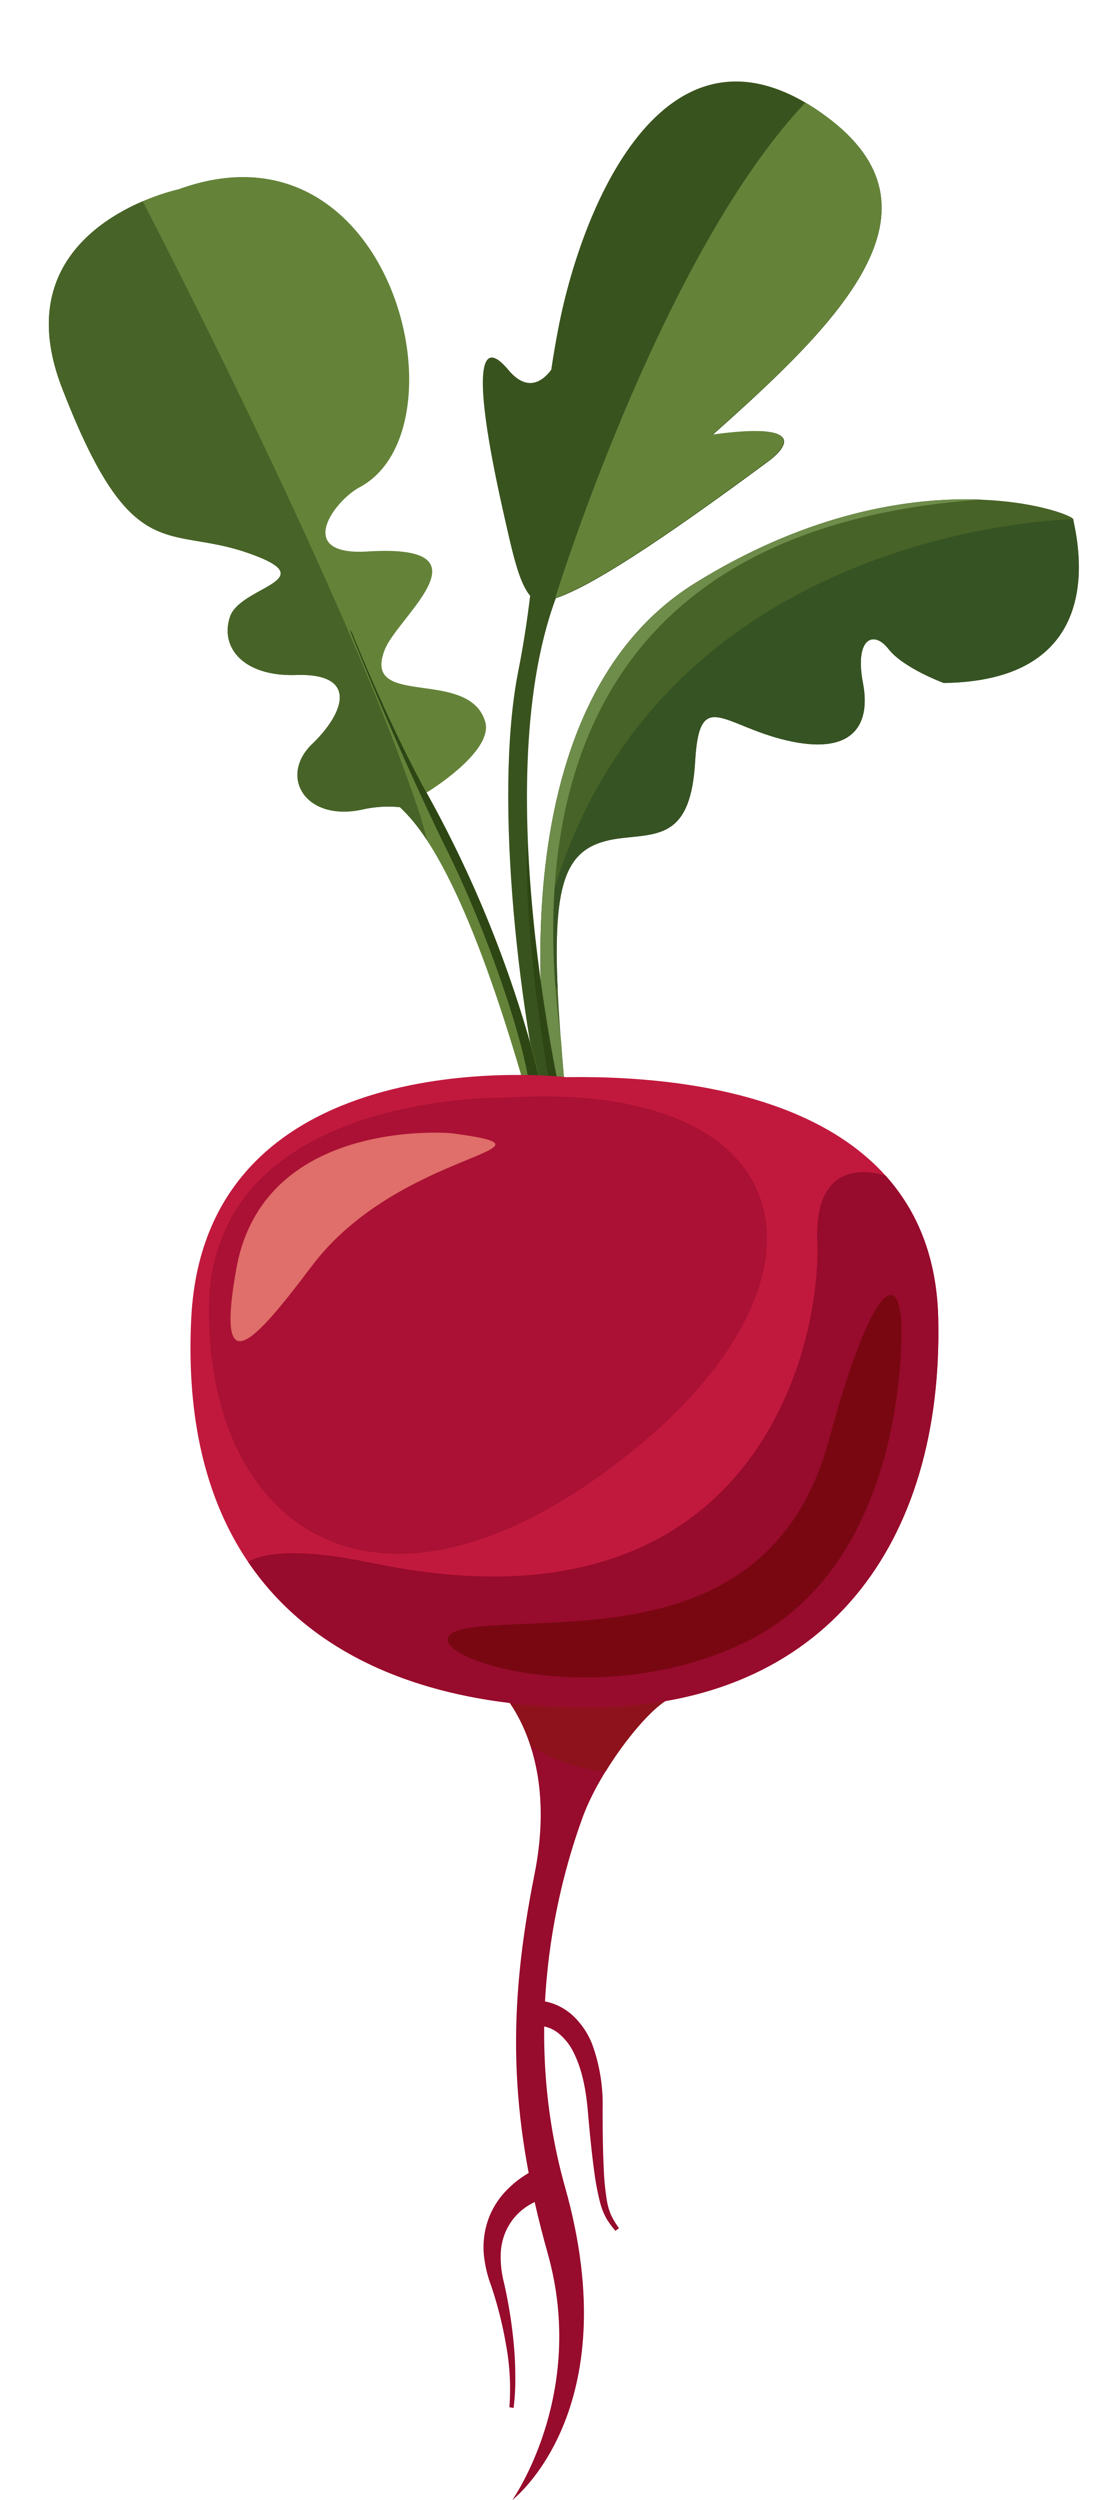 <svg xmlns="http://www.w3.org/2000/svg" viewBox="-11.59 -19.33 265.84 593.15"><title>Depositphotos_9111231_07</title><g data-name="Layer 2"><g data-name="Layer 1"><path d="M115.87 455.32h-.45l.61 6.06h.4a5.07 5.07 0 0 1 .61 0 7.22 7.22 0 0 1 1.27.27 8.31 8.31 0 0 1 2.45 1.26 13.46 13.46 0 0 1 3.83 4.8c2 4 2.88 8.71 3.31 13.46.43 4.91.89 9.83 1.56 14.75a60.44 60.44 0 0 0 1.4 7.36 16.54 16.54 0 0 0 1.4 3.6 21.56 21.56 0 0 0 2.22 3.07l.85-.62a20.76 20.76 0 0 1-1.85-3.06 14.94 14.94 0 0 1-1-3.36 59 59 0 0 1-.74-7.21c-.25-4.87-.29-9.77-.29-14.68a41.74 41.74 0 0 0-2.45-15.27 18.62 18.62 0 0 0-4.76-7 14 14 0 0 0-3.89-2.45 12.8 12.8 0 0 0-2.27-.71 11.7 11.7 0 0 0-1.22-.2h-.64z" fill="#970b2c"/><path d="M119.11 239.51S103 150.25 153.4 119s89.76-16.64 89.76-15.13 11.09 38.33-30.76 38.83c0 0-9.58-3.53-13.11-8.07s-8.07-2.52-6.05 8.07-3 17.14-18.15 13.62-20.68-12.61-21.68 5-8.13 17.16-17.15 18.16c-16 1.78-18.15 11.6-13.62 61z" fill="#476327"/><path d="M120.21 190.9c-3.64 11.72-3 19.63.56 24.43-1.26-27.85 2.65-34.42 15.48-35.84 9-1 16.14-.5 17.15-18.16s6.55-8.57 21.68-5 20.17-3 18.15-13.62 2.52-12.61 6.05-8.07 13.11 8.07 13.11 8.07c41.86-.5 30.76-37.32 30.76-38.83.01-.03-96.34 1.26-122.94 87.02z" fill="#365323"/><path d="M221.3 99.2c-16.3-.65-40.47 2.8-67.9 19.8-50.4 31.25-34.29 120.51-34.29 120.51l3.15.9.33-.5q-.6-6.6-1-12.27C117.41 196 110.58 107 221.3 99.2z" fill="#6e8c4a"/><path d="M184.54 8.31c-37.45-27.64-57.7 20.05-63.54 49.91-.69 3.51-1.26 6.89-1.75 10.18-1.82 2.45-5.52 5.63-10.2 0-6.72-8.07-8.74 0-1.35 33 2.35 10.45 3.81 17.38 6.54 20.62-.68 5.67-1.57 11.57-2.82 17.89-6.07 30.58.5 84.15 7.92 112.74l4-3.6s-20-80.58-3-126.44c8-2.66 23.82-12.74 50.66-32.63 0 0 13.88-9.91-13.42-6.15C188 56.85 214.48 30.4 184.54 8.31z" fill="#39531e"/><path d="M157.44 83.79c30.55-26.94 57-53.38 27.09-75.48A56.61 56.61 0 0 0 179.59 5c-34.39 36.41-59.38 117.54-59.38 117.54 8-2.66 23.82-12.74 50.66-32.63 0 .03 13.87-9.91-13.43-6.12z" fill="#648339"/><path d="M113.59 180.08c-1.09 23.41 5.51 59.43 5.51 59.43a13.63 13.63 0 0 0 2.27 1.11 387.07 387.07 0 0 1-7.78-60.54z" fill="#2e4614"/><path d="M30.76 25.59s-42.35 8.91-27.67 47C19.57 115.36 27.9 105.23 47 111.78s-1.56 7.92-4 15.22 3.21 14.22 15.7 13.82c14.68-.47 11.66 8.8 3.78 16.4s-1.71 18.41 11.85 15.54a28 28 0 0 1 9-.58c14.21 13 26.43 53.83 33.92 82l2.64-.76s-4.82-39-30.23-84.7c0 0 16.15-9.75 13.89-16.92-4-12.87-29.5-2.84-23.77-17.07 3.17-7.89 25.87-25.08-4.11-23.22-17.5 1.08-8-12-1.83-15.27 25.85-13.87 7.67-89.16-43.08-70.65z" fill="#648339"/><path d="M87.82 173.21C72.37 126.53 32.24 47.7 22.29 28.43 10.78 33.37-7.27 45.72 3.09 72.62 19.57 115.36 27.9 105.23 47 111.78s-1.56 7.92-4 15.22 3.21 14.22 15.7 13.82c14.68-.47 11.66 8.8 3.78 16.4s-1.71 18.41 11.85 15.54a28 28 0 0 1 9-.58 41.46 41.46 0 0 1 6.4 7.82c-.47-2.1-1.1-4.37-1.91-6.79z" fill="#476327"/><path d="M94.59 182.57c12.06 24.43 21.41 55.92 19.22 59.2l.29 1a10.13 10.13 0 0 0 4.07 1.21 274 274 0 0 0-28.57-75.33S81.8 155 72 130.84l-.59-.79S82.47 158 94.59 182.57z" fill="#2e4614"/><path d="M116.41 495a12 12 0 0 0-1.14.5c-.34.17-.66.34-1 .52-.64.35-1.25.73-1.85 1.14a22.8 22.8 0 0 0-3.33 2.73 19.3 19.3 0 0 0-4.72 7.17 19.85 19.85 0 0 0-1.14 8.26A28.92 28.92 0 0 0 105 523a95.1 95.1 0 0 1 3.56 14.21 58 58 0 0 1 .76 14.6l1 .16a54.31 54.31 0 0 0 .4-7.5q0-3.75-.35-7.48a111.05 111.05 0 0 0-2.37-14.86 24.27 24.27 0 0 1-.73-6.89A14.24 14.24 0 0 1 109 509a13.71 13.71 0 0 1 4.1-4.58 16.65 16.65 0 0 1 2.72-1.54c.48-.21 1-.4 1.44-.57l.72-.21a4.31 4.31 0 0 1 .6-.13z" fill="#970b2c"/><path d="M105.86 380.44s15.68 13.59 9.41 44.95-6.27 56.45 3.14 89.9-8.41 58.53-8.41 58.53 27.55-21 12.54-74.21c-11.5-40.77 0-76.31 4.18-87.8s15.68-26.13 20.9-28.22-41.76-3.15-41.76-3.15z" fill="#970b2c"/><path d="M107.1 380.47v1.2a37.13 37.13 0 0 1 7.26 13.27 42 42 0 0 0 17.78 6.06c5.14-8.38 11.87-16 15.53-17.45 4.72-1.86-33.19-2.9-40.57-3.08z" fill="#8e121c"/><path d="M122.73 236.23s-85.6-10-88.93 57.25 40.58 92.82 95.6 92.27 82.92-38.92 81.7-92.27c-1.1-48.91-51.69-57.8-88.37-57.25z" fill="#c1193d"/><path d="M117.45 240.79c-2.93 0-6 .1-9.12.3h-.63c-7 0-69.71 1.36-69.71 50.46 0 34.18 17.18 57.78 45 57.78 14.51 0 31.92-6.41 51.31-21.08 54.11-40.93 46.7-87.46-16.85-87.46z" fill="#970b2c" opacity=".55"/><path d="M211.11 293.48c-.33-14.58-5.06-25.6-12.5-33.88-4.75-1.44-17-3.31-16.22 15.87.95 23.77-14.26 95.06-105.52 76.05-15.44-3.22-24.91-2.92-29.58-.3 16.71 24.7 47.17 34.88 82.11 34.53 55.03-.56 82.92-38.92 81.71-92.27z" fill="#970b2c"/><path d="M202.35 294.48s2.5 56.94-37.43 76-87.1-.85-64.29-3.7 71.3 4.75 84.6-44.68c8.88-33 16.17-41.87 17.12-27.62z" fill="#780711"/><path d="M91.63 249.4c-11 0-41.84 2.67-47.13 32.29-2.19 12.24-1.67 17.18.87 17.18 3.09 0 9.17-7.36 17-17.76 20.94-27.92 63.25-27.57 33.15-31.58-.03 0-1.52-.13-3.89-.13z" fill="#e06e6a"/></g></g></svg>
